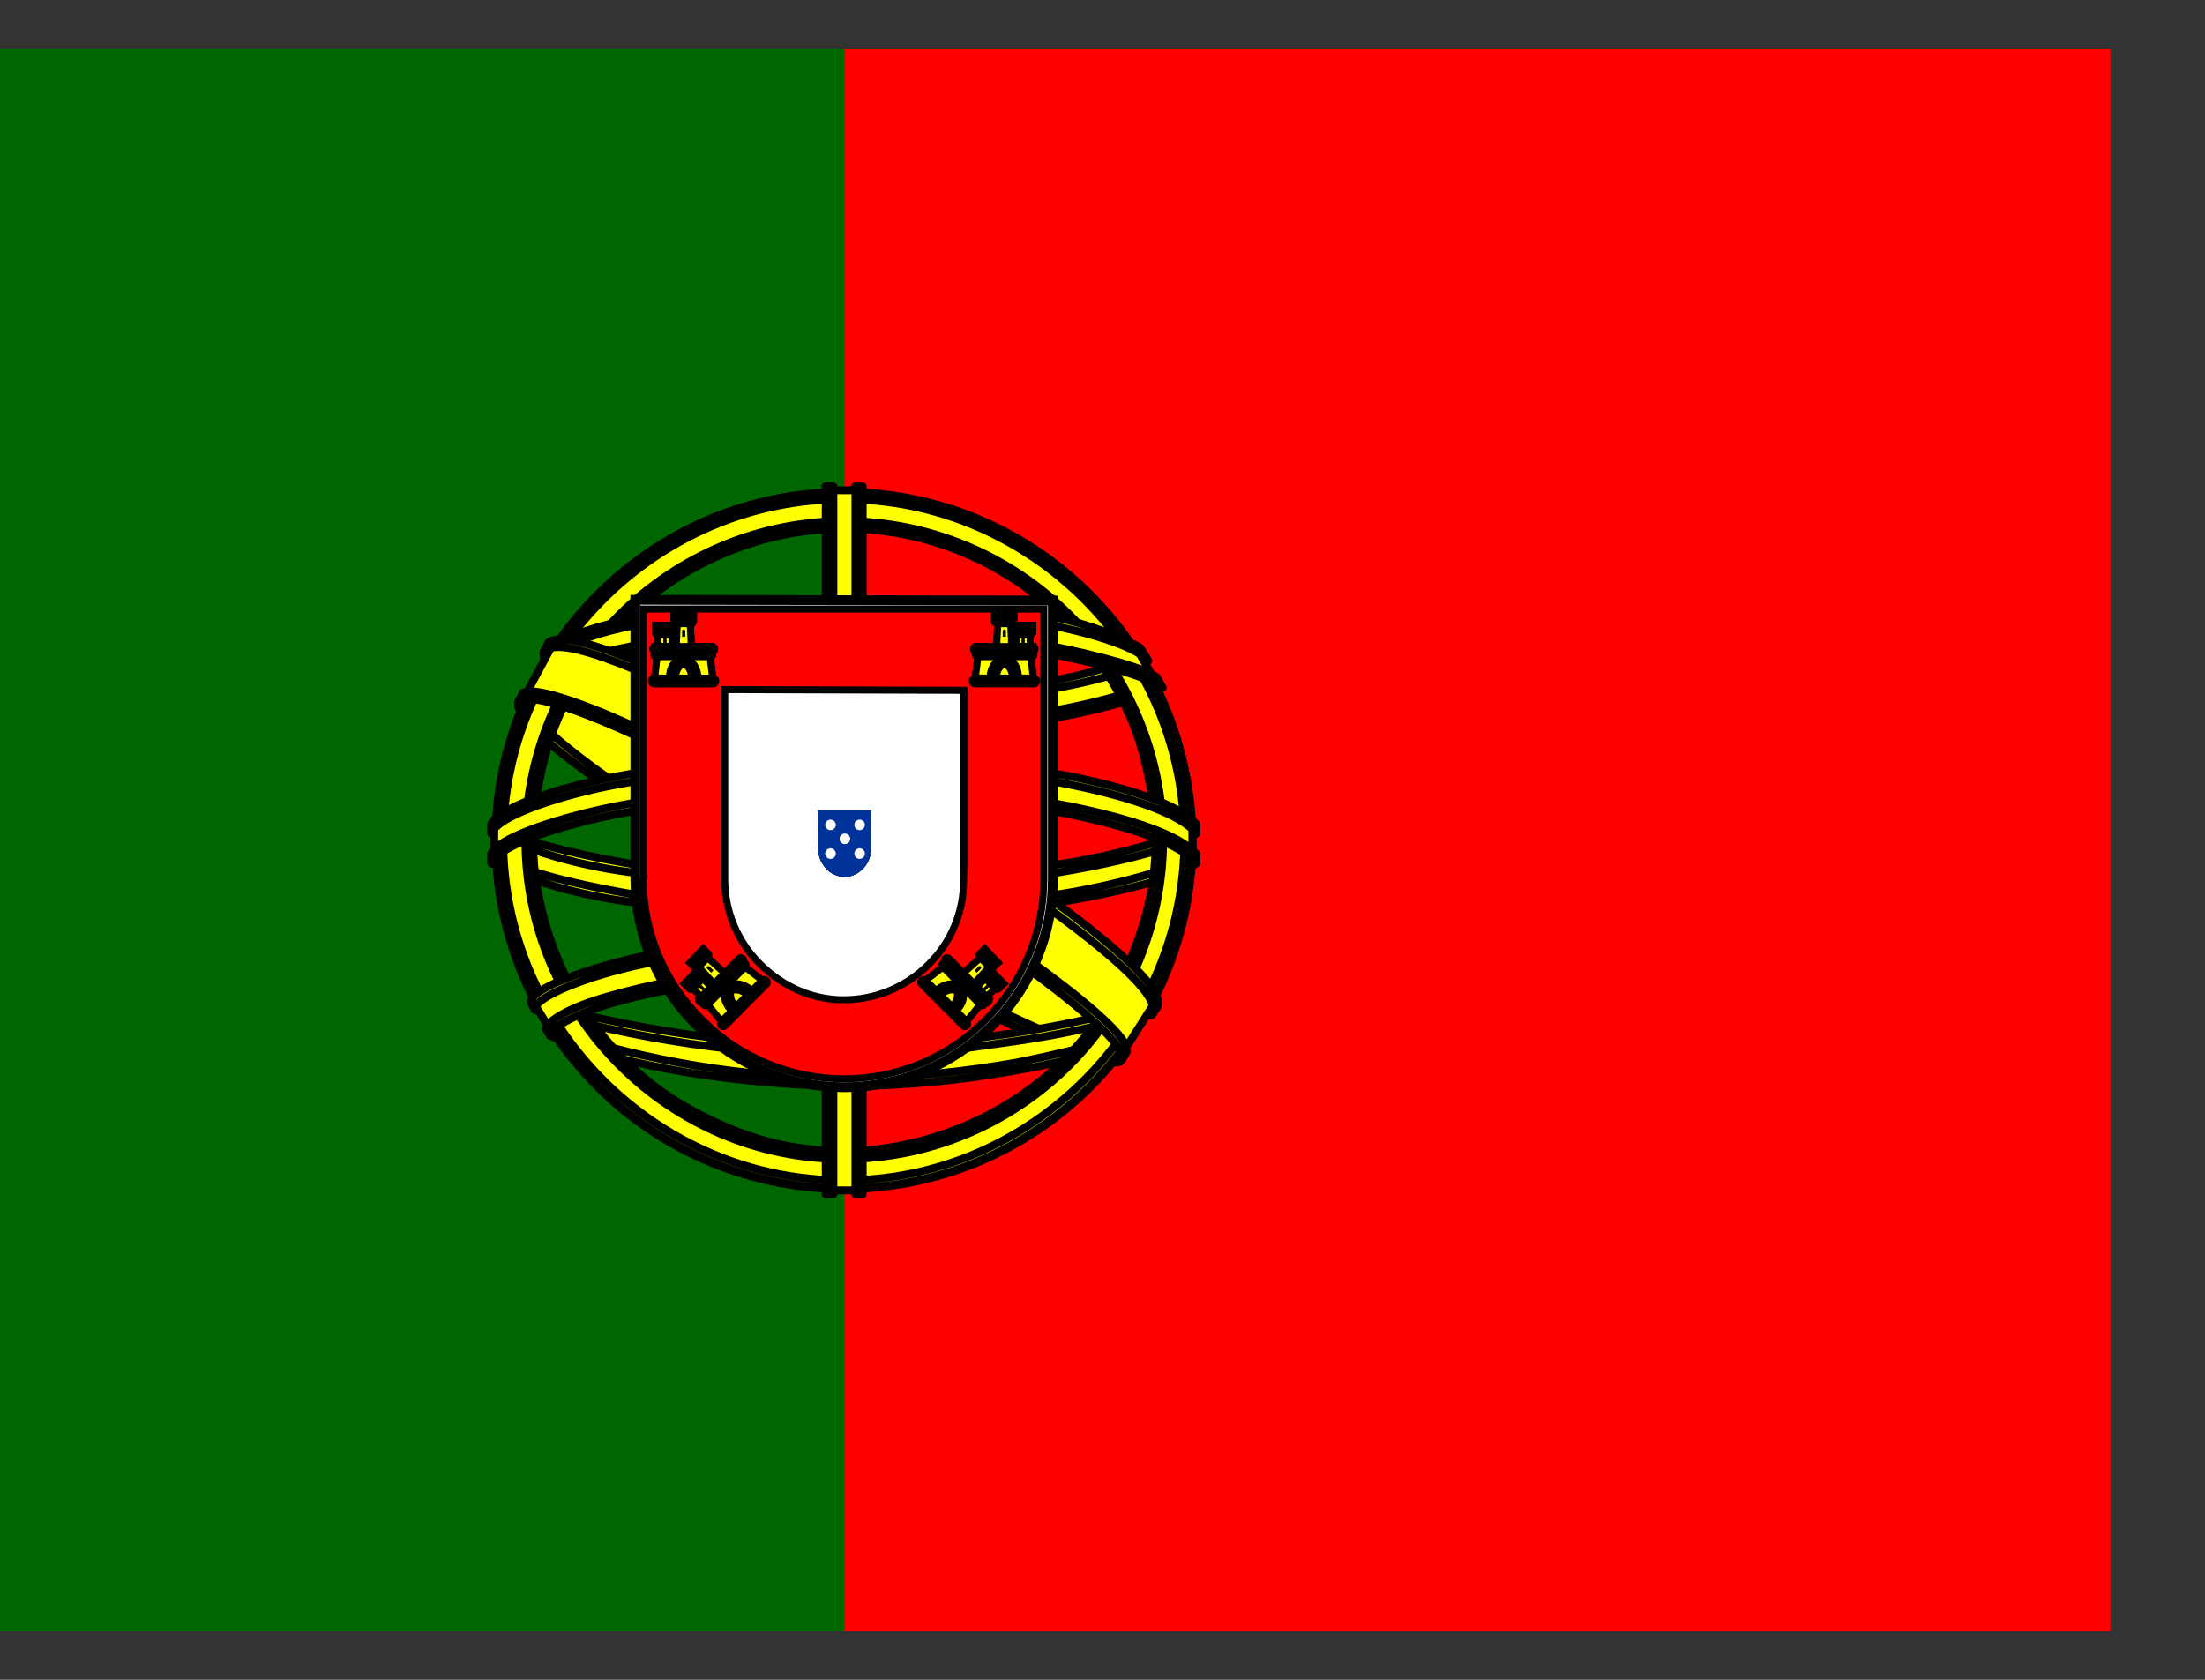 <svg width="21" height="16" viewBox="0 0 21 16" fill="none" xmlns="http://www.w3.org/2000/svg">
<rect x="0" y="0" width="21" height="16" fill="#333333" stroke="none"/>
<g clip-path="url(#clip0_2872_1410)">
<path d="M8.039 0.463H20.099V15.538H8.039V0.463Z" fill="#FF0000"/>
<path d="M0 0.463H8.04V15.538H0V0.463Z" fill="#006600"/>
<path fill-rule="evenodd" clip-rule="evenodd" d="M10.663 10.079C9.649 10.048 5.01 7.152 4.979 6.688L5.233 6.264C5.695 6.933 10.437 9.75 10.905 9.649L10.663 10.079Z" fill="#FFFF00" stroke="black" stroke-width="0.075" stroke-linecap="round" stroke-linejoin="round"/>
<path fill-rule="evenodd" clip-rule="evenodd" d="M5.18 6.204C5.089 6.448 6.392 7.252 7.956 8.207C9.524 9.159 10.874 9.746 10.971 9.664L11.018 9.577C11 9.608 10.956 9.617 10.883 9.595C10.46 9.473 9.357 8.967 7.991 8.138C6.622 7.309 5.434 6.546 5.249 6.222C5.235 6.192 5.228 6.159 5.23 6.125H5.224L5.186 6.194L5.18 6.204ZM10.686 10.092C10.67 10.123 10.635 10.123 10.576 10.117C10.199 10.076 9.049 9.517 7.689 8.703C6.107 7.755 4.8 6.894 4.945 6.668L4.982 6.599L4.989 6.602C4.863 6.986 7.567 8.531 7.727 8.631C9.291 9.599 10.61 10.167 10.726 10.019L10.686 10.092Z" fill="#FFFF00" stroke="black" stroke-width="0.075" stroke-linecap="round" stroke-linejoin="round"/>
<path fill-rule="evenodd" clip-rule="evenodd" d="M8.047 6.969C9.058 6.959 10.308 6.831 11.03 6.542L10.873 6.29C10.449 6.526 9.193 6.683 8.037 6.705C6.674 6.692 5.71 6.564 5.226 6.24L5.082 6.51C5.968 6.887 6.878 6.966 8.047 6.969Z" fill="#FFFF00" stroke="black" stroke-width="0.075" stroke-linecap="round" stroke-linejoin="round"/>
<path fill-rule="evenodd" clip-rule="evenodd" d="M11.072 6.549C11.047 6.59 10.576 6.75 9.885 6.869C9.276 6.962 8.661 7.007 8.045 7.004C7.454 7.007 6.865 6.969 6.28 6.891C5.554 6.778 5.18 6.621 5.039 6.565L5.074 6.496C5.473 6.653 5.849 6.747 6.289 6.816C6.87 6.894 7.455 6.933 8.042 6.932C8.654 6.933 9.266 6.888 9.873 6.797C10.579 6.681 10.966 6.533 11.022 6.467L11.072 6.552V6.549ZM10.934 6.295C10.859 6.357 10.476 6.492 9.803 6.599C9.223 6.683 8.637 6.725 8.051 6.725C7.36 6.725 6.792 6.675 6.361 6.612C5.677 6.524 5.312 6.361 5.18 6.317L5.221 6.247C5.325 6.301 5.673 6.442 6.368 6.54C6.926 6.614 7.488 6.65 8.051 6.646C8.633 6.646 9.215 6.604 9.791 6.521C10.466 6.426 10.83 6.257 10.887 6.213L10.934 6.295ZM4.722 8.188C5.344 8.524 6.729 8.691 8.038 8.703C9.232 8.707 10.783 8.521 11.364 8.213L11.349 7.877C11.166 8.16 9.502 8.433 8.026 8.424C6.55 8.411 5.177 8.185 4.719 7.89V8.188" fill="#FFFF00"/>
<path d="M4.722 8.188C5.344 8.524 6.729 8.691 8.038 8.703C9.232 8.707 10.783 8.521 11.364 8.213L11.349 7.877C11.166 8.16 9.502 8.433 8.026 8.424C6.55 8.411 5.177 8.185 4.719 7.89V8.188M11.072 6.549C11.047 6.59 10.576 6.75 9.885 6.869C9.276 6.962 8.661 7.007 8.045 7.004C7.454 7.007 6.865 6.969 6.28 6.891C5.554 6.778 5.18 6.621 5.039 6.565L5.074 6.496C5.473 6.653 5.849 6.747 6.289 6.816C6.87 6.894 7.455 6.933 8.042 6.932C8.654 6.933 9.266 6.888 9.873 6.797C10.579 6.681 10.966 6.533 11.022 6.467L11.072 6.552V6.549ZM10.934 6.295C10.859 6.357 10.476 6.492 9.803 6.599C9.223 6.683 8.637 6.725 8.051 6.725C7.36 6.725 6.792 6.675 6.361 6.612C5.677 6.524 5.312 6.361 5.18 6.317L5.221 6.247C5.325 6.301 5.673 6.442 6.368 6.54C6.926 6.614 7.488 6.65 8.051 6.646C8.633 6.646 9.215 6.604 9.791 6.521C10.466 6.426 10.83 6.257 10.887 6.213L10.934 6.295Z" stroke="black" stroke-width="0.075" stroke-linecap="round" stroke-linejoin="round"/>
<path fill-rule="evenodd" clip-rule="evenodd" d="M11.394 8.141V8.219C11.306 8.326 10.76 8.483 10.075 8.596C9.395 8.694 8.708 8.74 8.021 8.735C7.37 8.74 6.719 8.695 6.074 8.599C5.593 8.544 5.123 8.417 4.68 8.223V8.132C4.984 8.332 5.807 8.483 6.084 8.527C6.58 8.603 7.217 8.659 8.021 8.659C8.866 8.659 9.541 8.599 10.063 8.521C10.556 8.449 11.256 8.263 11.394 8.141ZM11.394 7.858V7.937C11.306 8.04 10.76 8.197 10.075 8.311C9.395 8.409 8.709 8.457 8.021 8.452C7.37 8.456 6.719 8.411 6.074 8.317C5.593 8.261 5.123 8.134 4.68 7.94V7.846C4.984 8.05 5.81 8.197 6.084 8.241C6.725 8.335 7.373 8.381 8.021 8.376C8.866 8.376 9.545 8.314 10.063 8.235C10.556 8.166 11.256 7.981 11.394 7.858ZM8.034 10.019C6.602 10.013 5.374 9.63 5.113 9.567L5.302 9.862C6.182 10.174 7.112 10.326 8.046 10.311C9.136 10.28 10.088 10.195 10.757 9.868L10.951 9.56C10.496 9.777 8.942 10.019 8.031 10.019" fill="#FFFF00"/>
<path d="M8.034 10.019C6.602 10.013 5.374 9.63 5.113 9.567L5.302 9.862C6.182 10.174 7.112 10.326 8.046 10.311C9.136 10.28 10.088 10.195 10.757 9.868L10.951 9.56C10.496 9.777 8.942 10.019 8.031 10.019M11.394 8.141V8.219C11.306 8.326 10.76 8.483 10.075 8.596C9.395 8.694 8.708 8.74 8.021 8.735C7.37 8.74 6.719 8.695 6.074 8.599C5.593 8.544 5.123 8.417 4.68 8.223V8.132C4.984 8.332 5.807 8.483 6.084 8.527C6.58 8.603 7.217 8.659 8.021 8.659C8.866 8.659 9.541 8.599 10.063 8.521C10.556 8.449 11.256 8.263 11.394 8.141ZM11.394 7.858V7.937C11.306 8.04 10.76 8.197 10.075 8.311C9.395 8.409 8.709 8.457 8.021 8.452C7.37 8.456 6.719 8.411 6.074 8.317C5.593 8.261 5.123 8.134 4.68 7.94V7.846C4.984 8.05 5.81 8.197 6.084 8.241C6.725 8.335 7.373 8.381 8.021 8.376C8.866 8.376 9.545 8.314 10.063 8.235C10.556 8.166 11.256 7.981 11.394 7.858Z" stroke="black" stroke-width="0.075" stroke-linecap="round" stroke-linejoin="round"/>
<path fill-rule="evenodd" clip-rule="evenodd" d="M10.832 9.799C10.804 9.841 10.774 9.883 10.744 9.925C10.43 10.038 9.928 10.157 9.72 10.188C9.164 10.292 8.6 10.345 8.034 10.345C6.765 10.327 5.726 10.079 5.239 9.865L5.198 9.799L5.204 9.786L5.27 9.815C6.164 10.111 7.099 10.264 8.04 10.27C8.631 10.27 9.218 10.204 9.692 10.119C10.421 9.972 10.716 9.862 10.807 9.812L10.829 9.799H10.832ZM10.999 9.523C10.978 9.559 10.957 9.596 10.936 9.633C10.766 9.695 10.308 9.827 9.639 9.922C9.199 9.981 8.926 10.041 8.05 10.057C7.048 10.046 6.052 9.899 5.091 9.617L5.057 9.538C6.033 9.808 7.04 9.956 8.053 9.978C8.854 9.962 9.196 9.903 9.633 9.843C10.411 9.724 10.804 9.592 10.92 9.557C10.92 9.555 10.92 9.553 10.92 9.551L11.002 9.52L10.999 9.523Z" fill="#FFFF00" stroke="black" stroke-width="0.075" stroke-linecap="round" stroke-linejoin="round"/>
<path fill-rule="evenodd" clip-rule="evenodd" d="M11.019 7.923C11.022 8.866 10.538 9.714 10.152 10.084C9.581 10.641 8.82 10.958 8.023 10.97C7.071 10.986 6.176 10.367 5.934 10.094C5.393 9.52 5.085 8.765 5.071 7.977C5.127 6.947 5.532 6.231 6.116 5.738C6.684 5.27 7.398 5.018 8.133 5.025C8.562 5.045 8.982 5.156 9.366 5.348C9.75 5.541 10.089 5.811 10.363 6.143C10.755 6.62 10.928 7.138 11.019 7.923ZM8.029 4.701C8.908 4.701 9.751 5.048 10.374 5.667C10.998 6.286 11.351 7.127 11.358 8.005C11.358 8.441 11.272 8.873 11.105 9.275C10.938 9.678 10.694 10.044 10.386 10.352C10.078 10.661 9.712 10.905 9.309 11.072C8.906 11.239 8.474 11.325 8.038 11.325C7.602 11.325 7.171 11.239 6.768 11.072C6.365 10.905 5.999 10.661 5.691 10.352C5.383 10.044 5.138 9.678 4.971 9.275C4.805 8.873 4.719 8.441 4.719 8.005C4.716 6.184 6.204 4.701 8.029 4.701Z" fill="#FFFF00" stroke="black" stroke-width="0.075" stroke-linecap="round" stroke-linejoin="round"/>
<path fill-rule="evenodd" clip-rule="evenodd" d="M8.036 4.686C9.864 4.686 11.352 6.174 11.352 8.002C11.352 9.83 9.864 11.319 8.039 11.319C6.214 11.319 4.723 9.83 4.723 8.002C4.723 6.174 6.211 4.686 8.039 4.686H8.036ZM4.792 7.999C4.792 9.783 6.258 11.243 8.036 11.243C9.814 11.243 11.28 9.783 11.28 7.999C11.28 6.215 9.814 4.755 8.036 4.755C6.258 4.755 4.792 6.215 4.792 7.999Z" fill="#FFFF00" stroke="black" stroke-width="0.075" stroke-linecap="round" stroke-linejoin="round"/>
<path fill-rule="evenodd" clip-rule="evenodd" d="M8.041 4.963C8.846 4.965 9.617 5.286 10.186 5.855C10.755 6.424 11.075 7.195 11.078 8C11.075 8.805 10.755 9.576 10.186 10.146C9.617 10.715 8.846 11.037 8.041 11.04C6.376 11.04 5.004 9.671 5.004 8C5.007 7.195 5.328 6.425 5.897 5.856C6.466 5.287 7.236 4.966 8.041 4.963ZM5.076 8C5.076 9.633 6.414 10.965 8.041 10.965C9.668 10.965 11.006 9.63 11.006 8C11.006 6.367 9.668 5.035 8.041 5.035C7.256 5.038 6.503 5.352 5.948 5.907C5.393 6.462 5.079 7.215 5.076 8Z" fill="#FFFF00" stroke="black" stroke-width="0.075" stroke-linecap="round" stroke-linejoin="round"/>
<path fill-rule="evenodd" clip-rule="evenodd" d="M8.176 4.67H7.891V11.338H8.173L8.176 4.67Z" fill="#FFFF00" stroke="black" stroke-width="0.075" stroke-linecap="round" stroke-linejoin="round"/>
<path fill-rule="evenodd" clip-rule="evenodd" d="M8.144 4.633H8.216V11.376H8.147V4.633H8.144ZM7.861 4.633H7.937V11.376H7.864V4.633H7.861Z" fill="#FFFF00" stroke="black" stroke-width="0.075" stroke-linecap="round" stroke-linejoin="round"/>
<path fill-rule="evenodd" clip-rule="evenodd" d="M11.356 8.132V7.887L11.155 7.698L10.015 7.397L8.375 7.23L6.397 7.331L4.99 7.664L4.707 7.874V8.122L5.426 7.799L7.135 7.532H8.777L9.983 7.664L10.819 7.865L11.356 8.132Z" fill="#FFFF00" stroke="black" stroke-width="0.075" stroke-linecap="round" stroke-linejoin="round"/>
<path fill-rule="evenodd" clip-rule="evenodd" d="M8.04 7.491C8.822 7.491 9.579 7.563 10.185 7.679C10.807 7.805 11.244 7.962 11.394 8.135V8.223C11.212 8.003 10.625 7.846 10.169 7.752C9.573 7.638 8.819 7.563 8.037 7.563C7.217 7.563 6.451 7.645 5.861 7.758C5.389 7.852 4.758 8.04 4.68 8.223V8.132C4.721 8.006 5.192 7.817 5.851 7.682C6.445 7.566 7.211 7.491 8.037 7.491H8.04ZM8.04 7.205C8.759 7.204 9.477 7.267 10.185 7.393C10.807 7.519 11.244 7.676 11.394 7.852V7.937C11.212 7.72 10.625 7.56 10.169 7.469C9.573 7.353 8.819 7.28 8.037 7.28C7.308 7.278 6.581 7.343 5.864 7.475C5.408 7.56 4.752 7.755 4.68 7.937V7.849C4.724 7.723 5.201 7.525 5.851 7.4C6.448 7.284 7.211 7.205 8.04 7.205ZM8.021 5.754C9.256 5.748 10.333 5.927 10.826 6.178L11.005 6.492C10.578 6.26 9.416 6.021 8.024 6.052C6.891 6.062 5.678 6.178 5.072 6.505L5.286 6.147C5.785 5.886 6.96 5.754 8.021 5.754Z" fill="#FFFF00" stroke="black" stroke-width="0.075" stroke-linecap="round" stroke-linejoin="round"/>
<path fill-rule="evenodd" clip-rule="evenodd" d="M8.041 6.011C8.685 6 9.329 6.045 9.966 6.146C10.468 6.24 10.949 6.379 11.018 6.454L11.071 6.548C10.905 6.441 10.487 6.319 9.953 6.218C9.419 6.118 8.738 6.083 8.038 6.086C7.243 6.083 6.624 6.124 6.097 6.218C5.733 6.269 5.38 6.379 5.051 6.542L5.104 6.444C5.293 6.35 5.585 6.234 6.081 6.143C6.631 6.042 7.255 6.014 8.041 6.011ZM8.041 5.728C8.713 5.722 9.379 5.76 9.897 5.854C10.232 5.904 10.557 6.01 10.858 6.168L10.936 6.294C10.804 6.146 10.308 6.005 9.865 5.929C9.35 5.838 8.713 5.804 8.041 5.798C7.415 5.792 6.79 5.838 6.172 5.936C5.849 5.981 5.535 6.077 5.242 6.221L5.311 6.118C5.494 6.024 5.789 5.936 6.159 5.863C6.782 5.765 7.411 5.718 8.041 5.725V5.728ZM9.686 9.381C9.142 9.287 8.59 9.245 8.038 9.255C5.98 9.28 5.318 9.679 5.236 9.799L5.079 9.547C5.607 9.171 6.725 8.957 8.05 8.976C8.738 8.988 9.331 9.035 9.828 9.133L9.686 9.384" fill="#FFFF00"/>
<path d="M9.686 9.381C9.142 9.287 8.59 9.245 8.038 9.255C5.98 9.28 5.318 9.679 5.236 9.799L5.079 9.547C5.607 9.171 6.725 8.957 8.05 8.976C8.738 8.988 9.331 9.035 9.828 9.133L9.686 9.384M8.041 6.011C8.685 6 9.329 6.045 9.966 6.146C10.468 6.24 10.949 6.379 11.018 6.454L11.071 6.548C10.905 6.441 10.487 6.319 9.953 6.218C9.419 6.118 8.738 6.083 8.038 6.086C7.243 6.083 6.624 6.124 6.097 6.218C5.733 6.269 5.38 6.379 5.051 6.542L5.104 6.444C5.293 6.35 5.585 6.234 6.081 6.143C6.631 6.042 7.255 6.014 8.041 6.011ZM8.041 5.728C8.713 5.722 9.379 5.76 9.897 5.854C10.232 5.904 10.557 6.01 10.858 6.168L10.936 6.294C10.804 6.146 10.308 6.005 9.865 5.929C9.35 5.838 8.713 5.804 8.041 5.798C7.415 5.792 6.79 5.838 6.172 5.936C5.849 5.981 5.535 6.077 5.242 6.221L5.311 6.118C5.494 6.024 5.789 5.936 6.159 5.863C6.782 5.765 7.411 5.718 8.041 5.725V5.728Z" stroke="black" stroke-width="0.075" stroke-linecap="round" stroke-linejoin="round"/>
<path fill-rule="evenodd" clip-rule="evenodd" d="M8.029 9.221C8.6 9.23 9.159 9.252 9.703 9.352L9.665 9.422C9.163 9.327 8.622 9.296 8.032 9.296C7.269 9.29 6.503 9.362 5.834 9.553C5.623 9.613 5.275 9.748 5.237 9.861L5.199 9.798C5.212 9.729 5.419 9.591 5.815 9.484C6.581 9.265 7.297 9.224 8.029 9.221ZM8.054 8.932C8.657 8.931 9.259 8.984 9.854 9.089L9.813 9.161C9.233 9.055 8.644 9.003 8.054 9.007C7.294 9.007 6.487 9.064 5.752 9.277C5.516 9.346 5.105 9.497 5.092 9.613L5.055 9.544C5.061 9.437 5.416 9.296 5.736 9.205C6.474 8.988 7.285 8.935 8.054 8.932Z" fill="#FFFF00" stroke="black" stroke-width="0.075" stroke-linecap="round" stroke-linejoin="round"/>
<path fill-rule="evenodd" clip-rule="evenodd" d="M10.974 9.586L10.729 9.972L10.016 9.341L8.176 8.1L6.097 6.96L5.02 6.593L5.249 6.166L5.327 6.125L5.996 6.291L8.207 7.431L9.482 8.236L10.553 9.005L10.99 9.507L10.974 9.586Z" fill="#FFFF00" stroke="black" stroke-width="0.075" stroke-linecap="round" stroke-linejoin="round"/>
<path fill-rule="evenodd" clip-rule="evenodd" d="M4.98 6.602C5.169 6.477 6.557 7.092 8.014 7.972C9.462 8.851 10.85 9.843 10.725 10.029L10.684 10.095L10.665 10.11C10.668 10.107 10.69 10.079 10.665 10.013C10.602 9.809 9.616 9.024 7.986 8.037C6.394 7.092 5.068 6.521 4.939 6.684L4.98 6.602ZM11.023 9.583C11.142 9.344 9.855 8.374 8.256 7.428C6.623 6.502 5.442 5.955 5.225 6.119L5.181 6.21C5.181 6.213 5.181 6.203 5.194 6.194C5.232 6.163 5.297 6.163 5.326 6.163C5.696 6.169 6.755 6.656 8.24 7.507C8.893 7.884 10.991 9.234 10.982 9.611C10.982 9.642 10.985 9.649 10.973 9.667L11.026 9.586L11.023 9.583Z" fill="#FFFF00" stroke="black" stroke-width="0.075" stroke-linecap="round" stroke-linejoin="round"/>
<path d="M6.051 8.369C6.051 8.63 6.103 8.887 6.204 9.127C6.305 9.366 6.452 9.584 6.637 9.766C6.82 9.952 7.038 10.1 7.278 10.201C7.519 10.302 7.777 10.355 8.037 10.356C8.565 10.356 9.071 10.146 9.444 9.773C9.629 9.59 9.775 9.371 9.875 9.131C9.975 8.891 10.027 8.633 10.027 8.373V5.72L6.051 5.713V8.369Z" fill="white" stroke="black" stroke-width="0.093"/>
<path d="M6.125 8.374C6.126 8.623 6.176 8.87 6.272 9.1C6.369 9.33 6.51 9.538 6.688 9.714C7.044 10.072 7.529 10.274 8.035 10.276C8.539 10.277 9.024 10.077 9.381 9.72C9.558 9.545 9.699 9.336 9.795 9.106C9.891 8.876 9.94 8.63 9.941 8.38V5.801H6.132V8.374M9.18 6.575V8.213L9.177 8.384C9.178 8.533 9.149 8.682 9.091 8.82C9.034 8.958 8.949 9.083 8.842 9.188C8.629 9.401 8.34 9.522 8.038 9.523C7.723 9.523 7.445 9.389 7.237 9.181C7.023 8.968 6.903 8.679 6.902 8.377V6.568L9.18 6.575Z" fill="#FF0000"/>
<path d="M6.125 8.374C6.126 8.623 6.176 8.87 6.272 9.1C6.369 9.33 6.51 9.538 6.688 9.714C7.044 10.072 7.529 10.274 8.035 10.276C8.539 10.277 9.024 10.077 9.381 9.72C9.558 9.545 9.699 9.336 9.795 9.106C9.891 8.876 9.94 8.63 9.941 8.38V5.801H6.132V8.374M9.18 6.575V8.213L9.177 8.384C9.178 8.533 9.149 8.682 9.091 8.82C9.034 8.958 8.949 9.083 8.842 9.188C8.629 9.401 8.34 9.522 8.038 9.523C7.723 9.523 7.445 9.389 7.237 9.181C7.023 8.968 6.903 8.679 6.902 8.377V6.568L9.18 6.575Z" stroke="black" stroke-width="0.067"/>
<path d="M6.373 6.472C6.376 6.288 6.507 6.244 6.507 6.244C6.51 6.244 6.651 6.291 6.651 6.475H6.373" fill="#FFFF00"/>
<path d="M6.259 6.247L6.235 6.459H6.376C6.376 6.284 6.51 6.258 6.51 6.258C6.513 6.258 6.644 6.294 6.647 6.459H6.788L6.761 6.244H6.259V6.247ZM6.225 6.462H6.795C6.805 6.462 6.815 6.472 6.815 6.485C6.815 6.502 6.805 6.512 6.795 6.512H6.225C6.215 6.512 6.205 6.502 6.205 6.485C6.205 6.472 6.215 6.462 6.229 6.462H6.225Z" fill="#FFFF00" stroke="black" stroke-width="0.067"/>
<path d="M6.433 6.459C6.433 6.349 6.51 6.319 6.51 6.319C6.51 6.319 6.587 6.352 6.587 6.459H6.433ZM6.239 6.158H6.785C6.795 6.158 6.805 6.171 6.805 6.185C6.805 6.195 6.795 6.205 6.785 6.205H6.239C6.229 6.205 6.219 6.195 6.219 6.181C6.219 6.171 6.229 6.161 6.239 6.161V6.158ZM6.252 6.208H6.768C6.778 6.208 6.788 6.218 6.788 6.232C6.788 6.245 6.778 6.255 6.768 6.255H6.249C6.236 6.255 6.229 6.245 6.229 6.232C6.229 6.218 6.236 6.208 6.249 6.208H6.252ZM6.42 5.853H6.46V5.88H6.49V5.853H6.534V5.883H6.564V5.85H6.604V5.917C6.604 5.93 6.597 5.937 6.587 5.937H6.44C6.43 5.937 6.42 5.93 6.42 5.92V5.853ZM6.574 5.943L6.584 6.158H6.44L6.45 5.94H6.574" fill="#FFFF00"/>
<path d="M6.574 5.943L6.584 6.158H6.44L6.45 5.94H6.574M6.433 6.459C6.433 6.349 6.51 6.319 6.51 6.319C6.51 6.319 6.587 6.352 6.587 6.459H6.433ZM6.239 6.158H6.785C6.795 6.158 6.805 6.171 6.805 6.185C6.805 6.195 6.795 6.205 6.785 6.205H6.239C6.229 6.205 6.219 6.195 6.219 6.181C6.219 6.171 6.229 6.161 6.239 6.161V6.158ZM6.252 6.208H6.768C6.778 6.208 6.788 6.218 6.788 6.232C6.788 6.245 6.778 6.255 6.768 6.255H6.249C6.236 6.255 6.229 6.245 6.229 6.232C6.229 6.218 6.236 6.208 6.249 6.208H6.252ZM6.42 5.853H6.46V5.88H6.49V5.853H6.534V5.883H6.564V5.85H6.604V5.917C6.604 5.93 6.597 5.937 6.587 5.937H6.44C6.43 5.937 6.42 5.93 6.42 5.92V5.853Z" stroke="black" stroke-width="0.067"/>
<path d="M6.4 6.043V6.157H6.266V6.043H6.4Z" fill="#FFFF00" stroke="black" stroke-width="0.067"/>
<path d="M6.4 6.043V6.157H6.266V6.043H6.4Z" fill="#FFFF00" stroke="black" stroke-width="0.067"/>
<path d="M6.242 5.957H6.282V5.991H6.313V5.957H6.353V5.991H6.383V5.957H6.423V6.024C6.423 6.037 6.416 6.044 6.406 6.044H6.262C6.257 6.044 6.252 6.042 6.248 6.038C6.244 6.034 6.242 6.029 6.242 6.024V5.957Z" fill="#FFFF00" stroke="black" stroke-width="0.067"/>
<path d="M6.242 5.957H6.282V5.991H6.313V5.957H6.353V5.991H6.383V5.957H6.423V6.024C6.423 6.037 6.416 6.044 6.406 6.044H6.262C6.257 6.044 6.252 6.042 6.248 6.038C6.244 6.034 6.242 6.029 6.242 6.024V5.957Z" fill="#FFFF00" stroke="black" stroke-width="0.067"/>
<path d="M6.496 6.011C6.496 5.991 6.526 5.991 6.526 6.011V6.065H6.496V6.011Z" fill="black"/>
<path d="M6.32 6.083C6.32 6.063 6.347 6.063 6.347 6.083V6.124H6.32V6.083Z" fill="black"/>
<path d="M6.32 6.083C6.32 6.063 6.347 6.063 6.347 6.083V6.124H6.32V6.083Z" fill="black"/>
<path d="M6.373 6.472C6.376 6.288 6.507 6.244 6.507 6.244C6.51 6.244 6.651 6.291 6.651 6.475H6.373" fill="#FFFF00"/>
<path d="M6.259 6.247L6.235 6.459H6.376C6.376 6.284 6.51 6.258 6.51 6.258C6.513 6.258 6.644 6.294 6.647 6.459H6.788L6.761 6.244H6.259V6.247ZM6.225 6.462H6.795C6.805 6.462 6.815 6.472 6.815 6.485C6.815 6.502 6.805 6.512 6.795 6.512H6.225C6.215 6.512 6.205 6.502 6.205 6.485C6.205 6.472 6.215 6.462 6.229 6.462H6.225Z" fill="#FFFF00" stroke="black" stroke-width="0.067"/>
<path d="M6.433 6.459C6.433 6.349 6.51 6.319 6.51 6.319C6.51 6.319 6.587 6.352 6.587 6.459H6.433ZM6.239 6.158H6.785C6.795 6.158 6.805 6.171 6.805 6.185C6.805 6.195 6.795 6.205 6.785 6.205H6.239C6.229 6.205 6.219 6.195 6.219 6.181C6.219 6.171 6.229 6.161 6.239 6.161V6.158ZM6.252 6.208H6.768C6.778 6.208 6.788 6.218 6.788 6.232C6.788 6.245 6.778 6.255 6.768 6.255H6.249C6.236 6.255 6.229 6.245 6.229 6.232C6.229 6.218 6.236 6.208 6.249 6.208H6.252ZM6.42 5.853H6.46V5.88H6.49V5.853H6.534V5.883H6.564V5.85H6.604V5.917C6.604 5.93 6.597 5.937 6.587 5.937H6.44C6.43 5.937 6.42 5.93 6.42 5.92V5.853ZM6.574 5.943L6.584 6.158H6.44L6.45 5.94H6.574" fill="#FFFF00"/>
<path d="M6.574 5.943L6.584 6.158H6.44L6.45 5.94H6.574M6.433 6.459C6.433 6.349 6.51 6.319 6.51 6.319C6.51 6.319 6.587 6.352 6.587 6.459H6.433ZM6.239 6.158H6.785C6.795 6.158 6.805 6.171 6.805 6.185C6.805 6.195 6.795 6.205 6.785 6.205H6.239C6.229 6.205 6.219 6.195 6.219 6.181C6.219 6.171 6.229 6.161 6.239 6.161V6.158ZM6.252 6.208H6.768C6.778 6.208 6.788 6.218 6.788 6.232C6.788 6.245 6.778 6.255 6.768 6.255H6.249C6.236 6.255 6.229 6.245 6.229 6.232C6.229 6.218 6.236 6.208 6.249 6.208H6.252ZM6.42 5.853H6.46V5.88H6.49V5.853H6.534V5.883H6.564V5.85H6.604V5.917C6.604 5.93 6.597 5.937 6.587 5.937H6.44C6.43 5.937 6.42 5.93 6.42 5.92V5.853Z" stroke="black" stroke-width="0.067"/>
<path d="M6.4 6.043V6.157H6.266V6.043H6.4Z" fill="#FFFF00" stroke="black" stroke-width="0.067"/>
<path d="M6.4 6.043V6.157H6.266V6.043H6.4Z" fill="#FFFF00" stroke="black" stroke-width="0.067"/>
<path d="M6.242 5.957H6.282V5.991H6.313V5.957H6.353V5.991H6.383V5.957H6.423V6.024C6.423 6.037 6.416 6.044 6.406 6.044H6.262C6.257 6.044 6.252 6.042 6.248 6.038C6.244 6.034 6.242 6.029 6.242 6.024V5.957Z" fill="#FFFF00" stroke="black" stroke-width="0.067"/>
<path d="M6.242 5.957H6.282V5.991H6.313V5.957H6.353V5.991H6.383V5.957H6.423V6.024C6.423 6.037 6.416 6.044 6.406 6.044H6.262C6.257 6.044 6.252 6.042 6.248 6.038C6.244 6.034 6.242 6.029 6.242 6.024V5.957Z" fill="#FFFF00" stroke="black" stroke-width="0.067"/>
<path d="M6.496 6.011C6.496 5.991 6.526 5.991 6.526 6.011V6.065H6.496V6.011Z" fill="black"/>
<path d="M6.32 6.083C6.32 6.063 6.347 6.063 6.347 6.083V6.124H6.32V6.083Z" fill="black"/>
<path d="M6.32 6.083C6.32 6.063 6.347 6.063 6.347 6.083V6.124H6.32V6.083Z" fill="black"/>
<path d="M6.976 9.641C6.848 9.509 6.909 9.385 6.909 9.385C6.911 9.383 7.044 9.316 7.174 9.446L6.978 9.643" fill="#FFFF00"/>
<path d="M6.737 9.564L6.871 9.729L6.97 9.629C6.846 9.507 6.922 9.393 6.922 9.393C6.924 9.39 7.042 9.324 7.161 9.437L7.26 9.337L7.089 9.205L6.735 9.562L6.737 9.564ZM6.866 9.739L7.267 9.335C7.274 9.328 7.289 9.328 7.298 9.337C7.31 9.349 7.31 9.363 7.303 9.37L6.902 9.774C6.895 9.781 6.88 9.781 6.868 9.77C6.859 9.76 6.859 9.746 6.868 9.736L6.866 9.739Z" fill="#FFFF00" stroke="black" stroke-width="0.067"/>
<path d="M7.009 9.588C6.931 9.51 6.964 9.434 6.964 9.434C6.964 9.434 7.042 9.403 7.118 9.479L7.009 9.588ZM6.659 9.513L7.043 9.126C7.05 9.119 7.067 9.121 7.077 9.131C7.084 9.138 7.084 9.152 7.077 9.159L6.692 9.546C6.685 9.554 6.671 9.554 6.661 9.544C6.654 9.537 6.654 9.523 6.661 9.516L6.659 9.513ZM6.704 9.539L7.067 9.173C7.074 9.166 7.089 9.166 7.098 9.176C7.108 9.185 7.108 9.199 7.101 9.206L6.735 9.575C6.725 9.584 6.713 9.582 6.704 9.573C6.694 9.563 6.692 9.551 6.701 9.542L6.704 9.539ZM6.57 9.17L6.598 9.142L6.617 9.161L6.638 9.139L6.619 9.12L6.65 9.089L6.671 9.111L6.693 9.089L6.669 9.066L6.697 9.037L6.745 9.084C6.754 9.094 6.754 9.103 6.747 9.11L6.643 9.215C6.636 9.222 6.624 9.225 6.617 9.217L6.57 9.17ZM6.743 9.125L6.902 9.269L6.8 9.371L6.653 9.21L6.74 9.122" fill="#FFFF00"/>
<path d="M6.743 9.125L6.902 9.269L6.8 9.371L6.653 9.21L6.74 9.122M7.009 9.588C6.931 9.51 6.964 9.434 6.964 9.434C6.964 9.434 7.042 9.403 7.118 9.479L7.009 9.588ZM6.659 9.513L7.043 9.126C7.05 9.119 7.067 9.121 7.077 9.131C7.084 9.138 7.084 9.152 7.077 9.159L6.692 9.546C6.685 9.554 6.671 9.554 6.661 9.544C6.654 9.537 6.654 9.523 6.661 9.516L6.659 9.513ZM6.704 9.539L7.067 9.173C7.074 9.166 7.089 9.166 7.098 9.176C7.108 9.185 7.108 9.199 7.101 9.206L6.735 9.575C6.725 9.584 6.713 9.582 6.704 9.573C6.694 9.563 6.692 9.551 6.701 9.542L6.704 9.539ZM6.57 9.17L6.598 9.142L6.617 9.161L6.638 9.139L6.619 9.12L6.65 9.089L6.671 9.111L6.693 9.089L6.669 9.066L6.697 9.037L6.745 9.084C6.754 9.094 6.754 9.103 6.747 9.11L6.643 9.215C6.636 9.222 6.624 9.225 6.617 9.217L6.57 9.17Z" stroke="black" stroke-width="0.067"/>
<path d="M6.692 9.319L6.773 9.399L6.678 9.494L6.598 9.414L6.692 9.319Z" fill="#FFFF00" stroke="black" stroke-width="0.067"/>
<path d="M6.692 9.319L6.773 9.399L6.678 9.494L6.598 9.414L6.692 9.319Z" fill="#FFFF00" stroke="black" stroke-width="0.067"/>
<path d="M6.518 9.369L6.546 9.341L6.57 9.364L6.591 9.343L6.567 9.319L6.595 9.291L6.619 9.314L6.64 9.293L6.617 9.269L6.645 9.241L6.693 9.288C6.702 9.297 6.702 9.307 6.695 9.314L6.594 9.416C6.59 9.42 6.585 9.422 6.579 9.422C6.574 9.422 6.569 9.42 6.565 9.416L6.518 9.369Z" fill="#FFFF00" stroke="black" stroke-width="0.067"/>
<path d="M6.518 9.369L6.546 9.341L6.57 9.364L6.591 9.343L6.567 9.319L6.595 9.291L6.619 9.314L6.64 9.293L6.617 9.269L6.645 9.241L6.693 9.288C6.702 9.297 6.702 9.307 6.695 9.314L6.594 9.416C6.59 9.42 6.585 9.422 6.579 9.422C6.574 9.422 6.569 9.42 6.565 9.416L6.518 9.369Z" fill="#FFFF00" stroke="black" stroke-width="0.067"/>
<path d="M6.735 9.227C6.721 9.213 6.742 9.192 6.757 9.206L6.795 9.244L6.773 9.265L6.735 9.227Z" fill="black"/>
<path d="M6.663 9.405C6.649 9.391 6.668 9.372 6.682 9.386L6.71 9.414L6.692 9.433L6.663 9.405Z" fill="black"/>
<path d="M6.663 9.405C6.649 9.391 6.668 9.372 6.682 9.386L6.71 9.414L6.692 9.433L6.663 9.405Z" fill="black"/>
<path d="M6.373 6.472C6.376 6.288 6.507 6.244 6.507 6.244C6.51 6.244 6.651 6.291 6.651 6.475H6.373" fill="#FFFF00"/>
<path d="M6.259 6.247L6.235 6.459H6.376C6.376 6.284 6.51 6.258 6.51 6.258C6.513 6.258 6.644 6.294 6.647 6.459H6.788L6.761 6.244H6.259V6.247ZM6.225 6.462H6.795C6.805 6.462 6.815 6.472 6.815 6.485C6.815 6.502 6.805 6.512 6.795 6.512H6.225C6.215 6.512 6.205 6.502 6.205 6.485C6.205 6.472 6.215 6.462 6.229 6.462H6.225Z" fill="#FFFF00" stroke="black" stroke-width="0.067"/>
<path d="M6.433 6.459C6.433 6.349 6.51 6.319 6.51 6.319C6.51 6.319 6.587 6.352 6.587 6.459H6.433ZM6.239 6.158H6.785C6.795 6.158 6.805 6.171 6.805 6.185C6.805 6.195 6.795 6.205 6.785 6.205H6.239C6.229 6.205 6.219 6.195 6.219 6.181C6.219 6.171 6.229 6.161 6.239 6.161V6.158ZM6.252 6.208H6.768C6.778 6.208 6.788 6.218 6.788 6.232C6.788 6.245 6.778 6.255 6.768 6.255H6.249C6.236 6.255 6.229 6.245 6.229 6.232C6.229 6.218 6.236 6.208 6.249 6.208H6.252ZM6.42 5.853H6.46V5.88H6.49V5.853H6.534V5.883H6.564V5.85H6.604V5.917C6.604 5.93 6.597 5.937 6.587 5.937H6.44C6.43 5.937 6.42 5.93 6.42 5.92V5.853ZM6.574 5.943L6.584 6.158H6.44L6.45 5.94H6.574" fill="#FFFF00"/>
<path d="M6.574 5.943L6.584 6.158H6.44L6.45 5.94H6.574M6.433 6.459C6.433 6.349 6.51 6.319 6.51 6.319C6.51 6.319 6.587 6.352 6.587 6.459H6.433ZM6.239 6.158H6.785C6.795 6.158 6.805 6.171 6.805 6.185C6.805 6.195 6.795 6.205 6.785 6.205H6.239C6.229 6.205 6.219 6.195 6.219 6.181C6.219 6.171 6.229 6.161 6.239 6.161V6.158ZM6.252 6.208H6.768C6.778 6.208 6.788 6.218 6.788 6.232C6.788 6.245 6.778 6.255 6.768 6.255H6.249C6.236 6.255 6.229 6.245 6.229 6.232C6.229 6.218 6.236 6.208 6.249 6.208H6.252ZM6.42 5.853H6.46V5.88H6.49V5.853H6.534V5.883H6.564V5.85H6.604V5.917C6.604 5.93 6.597 5.937 6.587 5.937H6.44C6.43 5.937 6.42 5.93 6.42 5.92V5.853Z" stroke="black" stroke-width="0.067"/>
<path d="M6.4 6.043V6.157H6.266V6.043H6.4Z" fill="#FFFF00" stroke="black" stroke-width="0.067"/>
<path d="M6.4 6.043V6.157H6.266V6.043H6.4Z" fill="#FFFF00" stroke="black" stroke-width="0.067"/>
<path d="M6.242 5.957H6.282V5.991H6.313V5.957H6.353V5.991H6.383V5.957H6.423V6.024C6.423 6.037 6.416 6.044 6.406 6.044H6.262C6.257 6.044 6.252 6.042 6.248 6.038C6.244 6.034 6.242 6.029 6.242 6.024V5.957Z" fill="#FFFF00" stroke="black" stroke-width="0.067"/>
<path d="M6.242 5.957H6.282V5.991H6.313V5.957H6.353V5.991H6.383V5.957H6.423V6.024C6.423 6.037 6.416 6.044 6.406 6.044H6.262C6.257 6.044 6.252 6.042 6.248 6.038C6.244 6.034 6.242 6.029 6.242 6.024V5.957Z" fill="#FFFF00" stroke="black" stroke-width="0.067"/>
<path d="M6.496 6.011C6.496 5.991 6.526 5.991 6.526 6.011V6.065H6.496V6.011Z" fill="black"/>
<path d="M6.32 6.083C6.32 6.063 6.347 6.063 6.347 6.083V6.124H6.32V6.083Z" fill="black"/>
<path d="M6.32 6.083C6.32 6.063 6.347 6.063 6.347 6.083V6.124H6.32V6.083Z" fill="black"/>
<path d="M9.703 6.472C9.7 6.288 9.569 6.244 9.569 6.244C9.566 6.244 9.425 6.291 9.425 6.475H9.703" fill="#FFFF00"/>
<path d="M9.817 6.247L9.841 6.459H9.7C9.7 6.284 9.566 6.258 9.566 6.258C9.563 6.258 9.432 6.294 9.429 6.459H9.288L9.315 6.244H9.817V6.247ZM9.851 6.462H9.281C9.271 6.462 9.261 6.472 9.261 6.485C9.261 6.502 9.271 6.512 9.281 6.512H9.851C9.861 6.512 9.871 6.502 9.871 6.485C9.871 6.472 9.861 6.462 9.848 6.462H9.851Z" fill="#FFFF00" stroke="black" stroke-width="0.067"/>
<path d="M9.643 6.459C9.643 6.349 9.566 6.319 9.566 6.319C9.566 6.319 9.489 6.352 9.489 6.459H9.643ZM9.837 6.158H9.291C9.281 6.158 9.271 6.171 9.271 6.185C9.271 6.195 9.281 6.205 9.291 6.205H9.837C9.847 6.205 9.857 6.195 9.857 6.181C9.857 6.171 9.847 6.161 9.837 6.161V6.158ZM9.824 6.208H9.308C9.298 6.208 9.288 6.218 9.288 6.232C9.288 6.245 9.298 6.255 9.308 6.255H9.827C9.841 6.255 9.847 6.245 9.847 6.232C9.847 6.218 9.841 6.208 9.827 6.208H9.824ZM9.656 5.853H9.616V5.88H9.586V5.853H9.543V5.883H9.512V5.85H9.472V5.917C9.472 5.93 9.479 5.937 9.489 5.937H9.636C9.646 5.937 9.656 5.93 9.656 5.92V5.853ZM9.502 5.943L9.492 6.158H9.636L9.626 5.94H9.502" fill="#FFFF00"/>
<path d="M9.502 5.943L9.492 6.158H9.636L9.626 5.94H9.502M9.643 6.459C9.643 6.349 9.566 6.319 9.566 6.319C9.566 6.319 9.489 6.352 9.489 6.459H9.643ZM9.837 6.158H9.291C9.281 6.158 9.271 6.171 9.271 6.185C9.271 6.195 9.281 6.205 9.291 6.205H9.837C9.847 6.205 9.857 6.195 9.857 6.181C9.857 6.171 9.847 6.161 9.837 6.161V6.158ZM9.824 6.208H9.308C9.298 6.208 9.288 6.218 9.288 6.232C9.288 6.245 9.298 6.255 9.308 6.255H9.827C9.841 6.255 9.847 6.245 9.847 6.232C9.847 6.218 9.841 6.208 9.827 6.208H9.824ZM9.656 5.853H9.616V5.88H9.586V5.853H9.543V5.883H9.512V5.85H9.472V5.917C9.472 5.93 9.479 5.937 9.489 5.937H9.636C9.646 5.937 9.656 5.93 9.656 5.92V5.853Z" stroke="black" stroke-width="0.067"/>
<path d="M9.677 6.043V6.157H9.811V6.043H9.677Z" fill="#FFFF00" stroke="black" stroke-width="0.067"/>
<path d="M9.677 6.043V6.157H9.811V6.043H9.677Z" fill="#FFFF00" stroke="black" stroke-width="0.067"/>
<path d="M9.834 5.957H9.794V5.991H9.764V5.957H9.723V5.991H9.693V5.957H9.653V6.024C9.653 6.037 9.66 6.044 9.67 6.044H9.814C9.819 6.044 9.824 6.042 9.828 6.038C9.832 6.034 9.834 6.029 9.834 6.024V5.957Z" fill="#FFFF00" stroke="black" stroke-width="0.067"/>
<path d="M9.834 5.957H9.794V5.991H9.764V5.957H9.723V5.991H9.693V5.957H9.653V6.024C9.653 6.037 9.66 6.044 9.67 6.044H9.814C9.819 6.044 9.824 6.042 9.828 6.038C9.832 6.034 9.834 6.029 9.834 6.024V5.957Z" fill="#FFFF00" stroke="black" stroke-width="0.067"/>
<path d="M9.58 6.011C9.58 5.991 9.55 5.991 9.55 6.011V6.065H9.58V6.011Z" fill="black"/>
<path d="M9.758 6.083C9.758 6.063 9.731 6.063 9.731 6.083V6.124H9.758V6.083Z" fill="black"/>
<path d="M9.758 6.083C9.758 6.063 9.731 6.063 9.731 6.083V6.124H9.758V6.083Z" fill="black"/>
<path d="M9.703 6.472C9.7 6.288 9.569 6.244 9.569 6.244C9.566 6.244 9.425 6.291 9.425 6.475H9.703" fill="#FFFF00"/>
<path d="M9.817 6.247L9.841 6.459H9.7C9.7 6.284 9.566 6.258 9.566 6.258C9.563 6.258 9.432 6.294 9.429 6.459H9.288L9.315 6.244H9.817V6.247ZM9.851 6.462H9.281C9.271 6.462 9.261 6.472 9.261 6.485C9.261 6.502 9.271 6.512 9.281 6.512H9.851C9.861 6.512 9.871 6.502 9.871 6.485C9.871 6.472 9.861 6.462 9.848 6.462H9.851Z" fill="#FFFF00" stroke="black" stroke-width="0.067"/>
<path d="M9.643 6.459C9.643 6.349 9.566 6.319 9.566 6.319C9.566 6.319 9.489 6.352 9.489 6.459H9.643ZM9.837 6.158H9.291C9.281 6.158 9.271 6.171 9.271 6.185C9.271 6.195 9.281 6.205 9.291 6.205H9.837C9.847 6.205 9.857 6.195 9.857 6.181C9.857 6.171 9.847 6.161 9.837 6.161V6.158ZM9.824 6.208H9.308C9.298 6.208 9.288 6.218 9.288 6.232C9.288 6.245 9.298 6.255 9.308 6.255H9.827C9.841 6.255 9.847 6.245 9.847 6.232C9.847 6.218 9.841 6.208 9.827 6.208H9.824ZM9.656 5.853H9.616V5.88H9.586V5.853H9.543V5.883H9.512V5.85H9.472V5.917C9.472 5.93 9.479 5.937 9.489 5.937H9.636C9.646 5.937 9.656 5.93 9.656 5.92V5.853ZM9.502 5.943L9.492 6.158H9.636L9.626 5.94H9.502" fill="#FFFF00"/>
<path d="M9.502 5.943L9.492 6.158H9.636L9.626 5.94H9.502M9.643 6.459C9.643 6.349 9.566 6.319 9.566 6.319C9.566 6.319 9.489 6.352 9.489 6.459H9.643ZM9.837 6.158H9.291C9.281 6.158 9.271 6.171 9.271 6.185C9.271 6.195 9.281 6.205 9.291 6.205H9.837C9.847 6.205 9.857 6.195 9.857 6.181C9.857 6.171 9.847 6.161 9.837 6.161V6.158ZM9.824 6.208H9.308C9.298 6.208 9.288 6.218 9.288 6.232C9.288 6.245 9.298 6.255 9.308 6.255H9.827C9.841 6.255 9.847 6.245 9.847 6.232C9.847 6.218 9.841 6.208 9.827 6.208H9.824ZM9.656 5.853H9.616V5.88H9.586V5.853H9.543V5.883H9.512V5.85H9.472V5.917C9.472 5.93 9.479 5.937 9.489 5.937H9.636C9.646 5.937 9.656 5.93 9.656 5.92V5.853Z" stroke="black" stroke-width="0.067"/>
<path d="M9.677 6.043V6.157H9.811V6.043H9.677Z" fill="#FFFF00" stroke="black" stroke-width="0.067"/>
<path d="M9.677 6.043V6.157H9.811V6.043H9.677Z" fill="#FFFF00" stroke="black" stroke-width="0.067"/>
<path d="M9.834 5.957H9.794V5.991H9.764V5.957H9.723V5.991H9.693V5.957H9.653V6.024C9.653 6.037 9.66 6.044 9.67 6.044H9.814C9.819 6.044 9.824 6.042 9.828 6.038C9.832 6.034 9.834 6.029 9.834 6.024V5.957Z" fill="#FFFF00" stroke="black" stroke-width="0.067"/>
<path d="M9.834 5.957H9.794V5.991H9.764V5.957H9.723V5.991H9.693V5.957H9.653V6.024C9.653 6.037 9.66 6.044 9.67 6.044H9.814C9.819 6.044 9.824 6.042 9.828 6.038C9.832 6.034 9.834 6.029 9.834 6.024V5.957Z" fill="#FFFF00" stroke="black" stroke-width="0.067"/>
<path d="M9.58 6.011C9.58 5.991 9.55 5.991 9.55 6.011V6.065H9.58V6.011Z" fill="black"/>
<path d="M9.758 6.083C9.758 6.063 9.731 6.063 9.731 6.083V6.124H9.758V6.083Z" fill="black"/>
<path d="M9.758 6.083C9.758 6.063 9.731 6.063 9.731 6.083V6.124H9.758V6.083Z" fill="black"/>
<path d="M9.1 9.641C9.228 9.509 9.167 9.385 9.167 9.385C9.165 9.383 9.033 9.316 8.902 9.446L9.098 9.643" fill="#FFFF00"/>
<path d="M9.339 9.564L9.206 9.729L9.106 9.629C9.23 9.507 9.155 9.393 9.155 9.393C9.152 9.39 9.034 9.324 8.915 9.437L8.816 9.337L8.987 9.205L9.341 9.562L9.339 9.564ZM9.21 9.739L8.809 9.335C8.802 9.328 8.788 9.328 8.778 9.337C8.766 9.349 8.766 9.363 8.773 9.37L9.175 9.774C9.182 9.781 9.196 9.781 9.208 9.77C9.217 9.76 9.217 9.746 9.208 9.736L9.21 9.739Z" fill="#FFFF00" stroke="black" stroke-width="0.067"/>
<path d="M9.067 9.588C9.145 9.51 9.112 9.434 9.112 9.434C9.112 9.434 9.034 9.403 8.958 9.479L9.067 9.588ZM9.418 9.513L9.033 9.126C9.026 9.119 9.009 9.121 9 9.131C8.992 9.138 8.992 9.152 8.999 9.159L9.384 9.546C9.391 9.554 9.406 9.554 9.415 9.544C9.422 9.537 9.422 9.523 9.415 9.516L9.418 9.513ZM9.372 9.539L9.009 9.173C9.002 9.166 8.988 9.166 8.978 9.176C8.969 9.185 8.969 9.199 8.976 9.206L9.342 9.575C9.351 9.584 9.363 9.582 9.372 9.573C9.382 9.563 9.384 9.551 9.375 9.542L9.372 9.539ZM9.506 9.17L9.478 9.142L9.459 9.161L9.438 9.139L9.457 9.12L9.426 9.089L9.405 9.111L9.383 9.089L9.407 9.066L9.379 9.037L9.331 9.084C9.322 9.094 9.322 9.103 9.329 9.11L9.433 9.215C9.44 9.222 9.452 9.225 9.459 9.217L9.506 9.17ZM9.334 9.125L9.174 9.269L9.276 9.371L9.423 9.21L9.336 9.122" fill="#FFFF00"/>
<path d="M9.334 9.125L9.174 9.269L9.276 9.371L9.423 9.21L9.336 9.122M9.067 9.588C9.145 9.51 9.112 9.434 9.112 9.434C9.112 9.434 9.034 9.403 8.958 9.479L9.067 9.588ZM9.418 9.513L9.033 9.126C9.026 9.119 9.009 9.121 9 9.131C8.992 9.138 8.992 9.152 8.999 9.159L9.384 9.546C9.391 9.554 9.406 9.554 9.415 9.544C9.422 9.537 9.422 9.523 9.415 9.516L9.418 9.513ZM9.372 9.539L9.009 9.173C9.002 9.166 8.988 9.166 8.978 9.176C8.969 9.185 8.969 9.199 8.976 9.206L9.342 9.575C9.351 9.584 9.363 9.582 9.372 9.573C9.382 9.563 9.384 9.551 9.375 9.542L9.372 9.539ZM9.506 9.17L9.478 9.142L9.459 9.161L9.438 9.139L9.457 9.12L9.426 9.089L9.405 9.111L9.383 9.089L9.407 9.066L9.379 9.037L9.331 9.084C9.322 9.094 9.322 9.103 9.329 9.11L9.433 9.215C9.44 9.222 9.452 9.225 9.459 9.217L9.506 9.17Z" stroke="black" stroke-width="0.067"/>
<path d="M9.384 9.319L9.303 9.399L9.398 9.494L9.479 9.414L9.384 9.319Z" fill="#FFFF00" stroke="black" stroke-width="0.067"/>
<path d="M9.384 9.319L9.303 9.399L9.398 9.494L9.479 9.414L9.384 9.319Z" fill="#FFFF00" stroke="black" stroke-width="0.067"/>
<path d="M9.559 9.369L9.53 9.341L9.507 9.364L9.485 9.343L9.509 9.319L9.481 9.291L9.457 9.314L9.436 9.293L9.459 9.269L9.431 9.241L9.384 9.288C9.374 9.297 9.374 9.307 9.381 9.314L9.483 9.416C9.486 9.42 9.491 9.422 9.497 9.422C9.502 9.422 9.507 9.42 9.511 9.416L9.559 9.369Z" fill="#FFFF00" stroke="black" stroke-width="0.067"/>
<path d="M9.559 9.369L9.53 9.341L9.507 9.364L9.485 9.343L9.509 9.319L9.481 9.291L9.457 9.314L9.436 9.293L9.459 9.269L9.431 9.241L9.384 9.288C9.374 9.297 9.374 9.307 9.381 9.314L9.483 9.416C9.486 9.42 9.491 9.422 9.497 9.422C9.502 9.422 9.507 9.42 9.511 9.416L9.559 9.369Z" fill="#FFFF00" stroke="black" stroke-width="0.067"/>
<path d="M9.341 9.227C9.355 9.213 9.334 9.192 9.32 9.206L9.282 9.244L9.303 9.265L9.341 9.227Z" fill="black"/>
<path d="M9.413 9.405C9.427 9.391 9.409 9.372 9.394 9.386L9.366 9.414L9.385 9.433L9.413 9.405Z" fill="black"/>
<path d="M9.413 9.405C9.427 9.391 9.409 9.372 9.394 9.386L9.366 9.414L9.385 9.433L9.413 9.405Z" fill="black"/>
<path d="M7.793 8.081C7.792 8.151 7.819 8.22 7.867 8.271C7.889 8.297 7.916 8.317 7.947 8.33C7.978 8.344 8.011 8.352 8.044 8.352C8.115 8.352 8.178 8.318 8.222 8.271C8.27 8.22 8.296 8.151 8.295 8.081V7.719H7.793V8.081Z" fill="#003399"/>
<path d="M7.91 7.907C7.937 7.907 7.96 7.885 7.96 7.857C7.96 7.829 7.937 7.807 7.91 7.807C7.882 7.807 7.859 7.829 7.859 7.857C7.859 7.885 7.882 7.907 7.91 7.907Z" fill="white"/>
<path d="M8.187 7.907C8.215 7.907 8.237 7.885 8.237 7.857C8.237 7.829 8.215 7.807 8.187 7.807C8.159 7.807 8.137 7.829 8.137 7.857C8.137 7.885 8.159 7.907 8.187 7.907Z" fill="white"/>
<path d="M8.046 8.04C8.074 8.04 8.097 8.017 8.097 7.99C8.097 7.962 8.074 7.939 8.046 7.939C8.019 7.939 7.996 7.962 7.996 7.99C7.996 8.017 8.019 8.04 8.046 8.04Z" fill="white"/>
<path d="M7.91 8.181C7.937 8.181 7.96 8.158 7.96 8.13C7.96 8.103 7.937 8.08 7.91 8.08C7.882 8.08 7.859 8.103 7.859 8.13C7.859 8.158 7.882 8.181 7.91 8.181Z" fill="white"/>
<path d="M8.187 8.181C8.215 8.181 8.237 8.158 8.237 8.13C8.237 8.103 8.215 8.08 8.187 8.08C8.159 8.08 8.137 8.103 8.137 8.13C8.137 8.158 8.159 8.181 8.187 8.181Z" fill="white"/>
<path d="M7.793 8.081C7.792 8.151 7.819 8.22 7.867 8.271C7.889 8.297 7.916 8.317 7.947 8.33C7.978 8.344 8.011 8.352 8.044 8.352C8.115 8.352 8.178 8.318 8.222 8.271C8.27 8.22 8.296 8.151 8.295 8.081V7.719H7.793V8.081Z" fill="#003399"/>
<path d="M7.91 7.907C7.937 7.907 7.96 7.885 7.96 7.857C7.96 7.829 7.937 7.807 7.91 7.807C7.882 7.807 7.859 7.829 7.859 7.857C7.859 7.885 7.882 7.907 7.91 7.907Z" fill="white"/>
<path d="M8.187 7.907C8.215 7.907 8.237 7.885 8.237 7.857C8.237 7.829 8.215 7.807 8.187 7.807C8.159 7.807 8.137 7.829 8.137 7.857C8.137 7.885 8.159 7.907 8.187 7.907Z" fill="white"/>
<path d="M8.046 8.04C8.074 8.04 8.097 8.017 8.097 7.99C8.097 7.962 8.074 7.939 8.046 7.939C8.019 7.939 7.996 7.962 7.996 7.99C7.996 8.017 8.019 8.04 8.046 8.04Z" fill="white"/>
<path d="M7.91 8.181C7.937 8.181 7.96 8.158 7.96 8.13C7.96 8.103 7.937 8.08 7.91 8.08C7.882 8.08 7.859 8.103 7.859 8.13C7.859 8.158 7.882 8.181 7.91 8.181Z" fill="white"/>
<path d="M8.187 8.181C8.215 8.181 8.237 8.158 8.237 8.13C8.237 8.103 8.215 8.08 8.187 8.08C8.159 8.08 8.137 8.103 8.137 8.13C8.137 8.158 8.159 8.181 8.187 8.181Z" fill="white"/>
<path d="M7.793 8.081C7.792 8.151 7.819 8.22 7.867 8.271C7.889 8.297 7.916 8.317 7.947 8.33C7.978 8.344 8.011 8.352 8.044 8.352C8.115 8.352 8.178 8.318 8.222 8.271C8.27 8.22 8.296 8.151 8.295 8.081V7.719H7.793V8.081Z" fill="#003399"/>
<path d="M7.91 7.907C7.937 7.907 7.96 7.885 7.96 7.857C7.96 7.829 7.937 7.807 7.91 7.807C7.882 7.807 7.859 7.829 7.859 7.857C7.859 7.885 7.882 7.907 7.91 7.907Z" fill="white"/>
<path d="M8.187 7.907C8.215 7.907 8.237 7.885 8.237 7.857C8.237 7.829 8.215 7.807 8.187 7.807C8.159 7.807 8.137 7.829 8.137 7.857C8.137 7.885 8.159 7.907 8.187 7.907Z" fill="white"/>
<path d="M8.046 8.04C8.074 8.04 8.097 8.017 8.097 7.99C8.097 7.962 8.074 7.939 8.046 7.939C8.019 7.939 7.996 7.962 7.996 7.99C7.996 8.017 8.019 8.04 8.046 8.04Z" fill="white"/>
<path d="M7.91 8.181C7.937 8.181 7.96 8.158 7.96 8.13C7.96 8.103 7.937 8.08 7.91 8.08C7.882 8.08 7.859 8.103 7.859 8.13C7.859 8.158 7.882 8.181 7.91 8.181Z" fill="white"/>
<path d="M8.187 8.181C8.215 8.181 8.237 8.158 8.237 8.13C8.237 8.103 8.215 8.08 8.187 8.08C8.159 8.08 8.137 8.103 8.137 8.13C8.137 8.158 8.159 8.181 8.187 8.181Z" fill="white"/>
<path d="M7.793 8.081C7.792 8.151 7.819 8.22 7.867 8.271C7.889 8.297 7.916 8.317 7.947 8.33C7.978 8.344 8.011 8.352 8.044 8.352C8.115 8.352 8.178 8.318 8.222 8.271C8.27 8.22 8.296 8.151 8.295 8.081V7.719H7.793V8.081Z" fill="#003399"/>
<path d="M7.91 7.907C7.937 7.907 7.96 7.885 7.96 7.857C7.96 7.829 7.937 7.807 7.91 7.807C7.882 7.807 7.859 7.829 7.859 7.857C7.859 7.885 7.882 7.907 7.91 7.907Z" fill="white"/>
<path d="M8.187 7.907C8.215 7.907 8.237 7.885 8.237 7.857C8.237 7.829 8.215 7.807 8.187 7.807C8.159 7.807 8.137 7.829 8.137 7.857C8.137 7.885 8.159 7.907 8.187 7.907Z" fill="white"/>
<path d="M8.046 8.04C8.074 8.04 8.097 8.017 8.097 7.99C8.097 7.962 8.074 7.939 8.046 7.939C8.019 7.939 7.996 7.962 7.996 7.99C7.996 8.017 8.019 8.04 8.046 8.04Z" fill="white"/>
<path d="M7.91 8.181C7.937 8.181 7.96 8.158 7.96 8.13C7.96 8.103 7.937 8.08 7.91 8.08C7.882 8.08 7.859 8.103 7.859 8.13C7.859 8.158 7.882 8.181 7.91 8.181Z" fill="white"/>
<path d="M8.187 8.181C8.215 8.181 8.237 8.158 8.237 8.13C8.237 8.103 8.215 8.08 8.187 8.08C8.159 8.08 8.137 8.103 8.137 8.13C8.137 8.158 8.159 8.181 8.187 8.181Z" fill="white"/>
<path d="M7.793 8.081C7.792 8.151 7.819 8.22 7.867 8.271C7.889 8.297 7.916 8.317 7.947 8.33C7.978 8.344 8.011 8.352 8.044 8.352C8.115 8.352 8.178 8.318 8.222 8.271C8.27 8.22 8.296 8.151 8.295 8.081V7.719H7.793V8.081Z" fill="#003399"/>
<path d="M7.91 7.907C7.937 7.907 7.96 7.885 7.96 7.857C7.96 7.829 7.937 7.807 7.91 7.807C7.882 7.807 7.859 7.829 7.859 7.857C7.859 7.885 7.882 7.907 7.91 7.907Z" fill="white"/>
<path d="M8.187 7.907C8.215 7.907 8.237 7.885 8.237 7.857C8.237 7.829 8.215 7.807 8.187 7.807C8.159 7.807 8.137 7.829 8.137 7.857C8.137 7.885 8.159 7.907 8.187 7.907Z" fill="white"/>
<path d="M8.046 8.04C8.074 8.04 8.097 8.017 8.097 7.99C8.097 7.962 8.074 7.939 8.046 7.939C8.019 7.939 7.996 7.962 7.996 7.99C7.996 8.017 8.019 8.04 8.046 8.04Z" fill="white"/>
<path d="M7.91 8.181C7.937 8.181 7.96 8.158 7.96 8.13C7.96 8.103 7.937 8.08 7.91 8.08C7.882 8.08 7.859 8.103 7.859 8.13C7.859 8.158 7.882 8.181 7.91 8.181Z" fill="white"/>
<path d="M8.187 8.181C8.215 8.181 8.237 8.158 8.237 8.13C8.237 8.103 8.215 8.08 8.187 8.08C8.159 8.08 8.137 8.103 8.137 8.13C8.137 8.158 8.159 8.181 8.187 8.181Z" fill="white"/>
</g>
<defs>
<clipPath id="clip0_2872_1410">
<rect width="20.1" height="15.075" fill="white" transform="translate(0 0.463)"/>
</clipPath>
</defs>
</svg>
